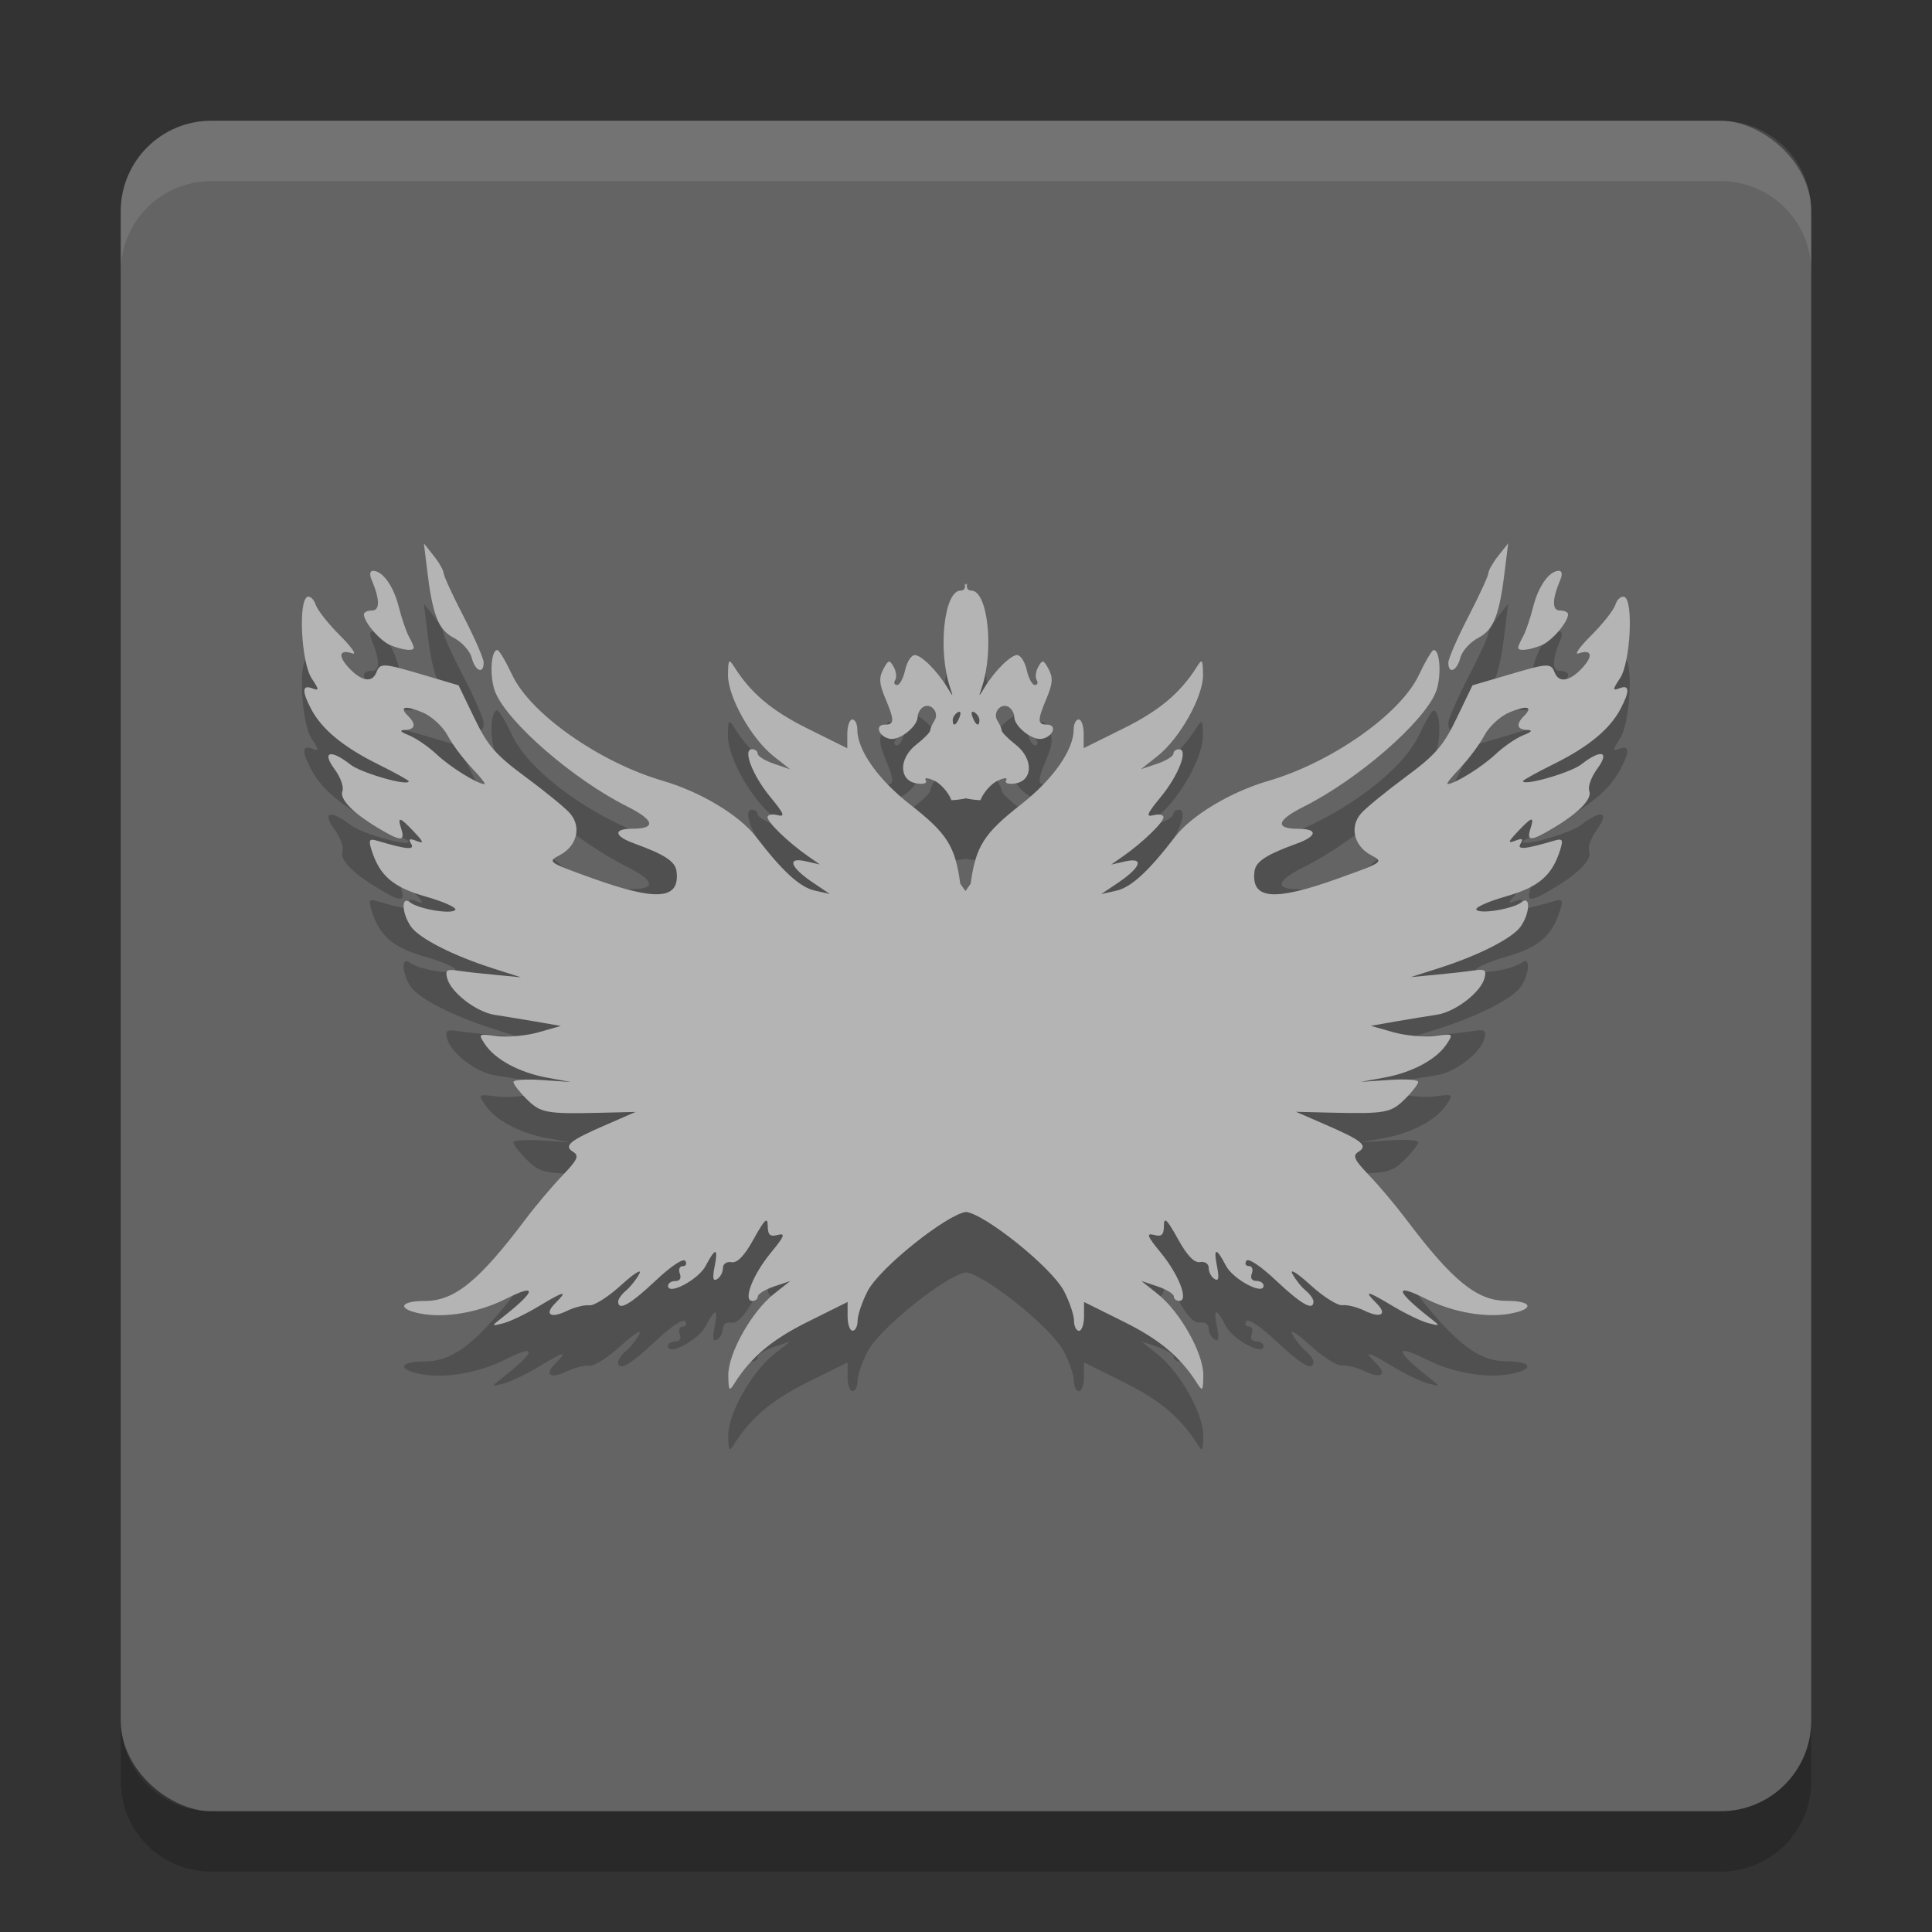 <?xml version="1.0" encoding="UTF-8" standalone="no"?>
<svg xmlns="http://www.w3.org/2000/svg" height="32" width="32" version="1">
 <rect width="100%" height="100%" fill="#333333" stroke="none"/>
 <rect ry="1.5" rx="1.5" transform="matrix(0,-1,-1,0,0,0)" height="28" width="28" y="-30" x="-30" fill="#646464"/>
 <path opacity=".2" d="m7.021 10 0.05 0.412c0.091 0.771 0.187 1.02 0.446 1.153 0.134 0.069 0.267 0.217 0.296 0.33 0.056 0.221 0.198 0.279 0.198 0.08 0-0.067-0.149-0.409-0.331-0.761-0.182-0.352-0.331-0.676-0.332-0.721-0.001-0.045-0.074-0.175-0.164-0.288zm17.959 0-0.164 0.206c-0.089 0.113-0.163 0.243-0.164 0.288-0.001 0.045-0.15 0.369-0.332 0.721s-0.331 0.694-0.331 0.761c0 0.198 0.142 0.14 0.198-0.08 0.029-0.112 0.162-0.26 0.296-0.33 0.26-0.134 0.355-0.382 0.446-1.153zm-18.802 0.454c-0.05 0-0.06 0.06-0.025 0.143 0.14 0.332 0.143 0.515 0.008 0.515-0.073 0-0.134 0.028-0.134 0.063 0 0.13 0.271 0.444 0.443 0.513 0.204 0.082 0.383 0.101 0.383 0.04 0-0.023-0.037-0.108-0.081-0.187-0.044-0.079-0.119-0.299-0.167-0.489-0.087-0.347-0.268-0.598-0.428-0.598zm19.644 0c-0.16 0-0.341 0.252-0.428 0.598-0.048 0.19-0.123 0.41-0.167 0.489-0.044 0.079-0.081 0.163-0.081 0.187 0 0.061 0.181 0.042 0.385-0.04 0.172-0.069 0.441-0.384 0.441-0.513 0-0.035-0.06-0.063-0.134-0.063-0.135 0-0.132-0.183 0.008-0.515 0.035-0.083 0.025-0.143-0.025-0.143zm-9.849 0.204c0.028 0.072 0.002 0.124-0.063 0.124-0.273 0-0.38 0.989-0.174 1.604 0.055 0.165 0.054 0.165-0.046 0-0.166-0.273-0.429-0.536-0.539-0.536-0.057 0-0.129 0.112-0.159 0.248-0.03 0.136-0.089 0.248-0.134 0.248-0.045 0-0.059-0.037-0.031-0.082 0.028-0.045 0.018-0.143-0.025-0.219-0.069-0.123-0.087-0.119-0.172 0.039-0.074 0.137-0.068 0.241 0.03 0.474 0.159 0.378 0.158 0.444-0.005 0.444-0.172 0-0.102 0.199 0.083 0.235 0.163 0.031 0.461-0.205 0.461-0.365 0-0.058 0.042-0.13 0.091-0.161 0.129-0.079 0.273 0.091 0.188 0.224-0.039 0.06-0.07 0.134-0.071 0.164-0.001 0.03-0.106 0.137-0.233 0.236-0.295 0.231-0.286 0.599 0.015 0.642 0.114 0.016 0.173-0.006 0.144-0.053-0.029-0.047 0.032-0.045 0.145 0.008 0.107 0.05 0.233 0.196 0.281 0.322 0.085-0.004 0.164-0.014 0.24-0.031 0.076 0.017 0.155 0.027 0.24 0.031 0.048-0.126 0.176-0.271 0.283-0.322 0.113-0.053 0.173-0.055 0.144-0.008-0.029 0.047 0.032 0.069 0.145 0.053 0.301-0.042 0.308-0.411 0.013-0.642-0.128-0.1-0.232-0.207-0.233-0.236-0.001-0.03-0.033-0.104-0.071-0.164-0.084-0.132 0.059-0.303 0.188-0.224 0.049 0.03 0.091 0.103 0.091 0.161 0 0.16 0.298 0.397 0.461 0.365 0.185-0.036 0.255-0.235 0.083-0.235-0.163 0-0.164-0.066-0.005-0.444 0.098-0.234 0.105-0.337 0.031-0.474-0.085-0.158-0.103-0.162-0.172-0.039-0.042 0.075-0.054 0.174-0.026 0.219 0.028 0.045 0.013 0.082-0.031 0.082s-0.104-0.112-0.134-0.248c-0.03-0.136-0.102-0.248-0.159-0.248-0.109 0-0.373 0.263-0.539 0.536-0.1 0.165-0.102 0.165-0.046 0 0.206-0.615 0.1-1.604-0.174-1.604-0.065 0-0.091-0.052-0.063-0.124-0.009 0.01-0.017 0.02-0.026 0.031-0.009-0.01-0.017-0.02-0.026-0.031zm-10.881 0.23c-0.155 0.054-0.102 1.086 0.069 1.346 0.128 0.194 0.128 0.211 0.008 0.166-0.165-0.063-0.17 0.049-0.017 0.341 0.176 0.336 0.53 0.629 1.102 0.914 0.284 0.141 0.516 0.269 0.516 0.285 0 0.089-0.787-0.136-0.967-0.277-0.329-0.258-0.478-0.216-0.263 0.074 0.098 0.132 0.158 0.297 0.132 0.364-0.052 0.135 0.17 0.362 0.603 0.621 0.361 0.216 0.438 0.218 0.372 0.01-0.069-0.216-0.029-0.208 0.21 0.045 0.164 0.174 0.171 0.201 0.041 0.151-0.117-0.045-0.138-0.033-0.088 0.048 0.066 0.107-0.076 0.094-0.565-0.051-0.128-0.038-0.143-0.014-0.093 0.148 0.134 0.431 0.356 0.622 0.899 0.777 0.293 0.083 0.514 0.182 0.491 0.219-0.051 0.082-0.608-0.011-0.752-0.124-0.149-0.118-0.136 0.185 0.018 0.404 0.138 0.195 0.694 0.479 1.365 0.693l0.454 0.145-0.413-0.039c-0.227-0.021-0.511-0.052-0.631-0.07-0.184-0.028-0.213-0.009-0.177 0.127 0.062 0.236 0.483 0.559 0.79 0.606 0.146 0.022 0.452 0.072 0.679 0.111l0.413 0.072-0.37 0.105c-0.204 0.058-0.513 0.086-0.688 0.063-0.309-0.041-0.314-0.039-0.198 0.135 0.167 0.252 0.567 0.468 1.026 0.553l0.395 0.072-0.476-0.032c-0.261-0.018-0.474-0.004-0.474 0.032 0 0.036 0.098 0.164 0.218 0.283 0.232 0.231 0.324 0.248 1.228 0.227l0.578-0.014-0.496 0.216c-0.602 0.261-0.703 0.345-0.537 0.447 0.101 0.062 0.07 0.131-0.177 0.388-0.165 0.172-0.44 0.496-0.61 0.722-0.772 1.026-1.179 1.358-1.669 1.358-0.426 0-0.468 0.135-0.064 0.211 0.404 0.075 0.955-0.02 1.4-0.244 0.541-0.273 0.507-0.132-0.078 0.325-0.161 0.126-0.16 0.128 0.041 0.077 0.114-0.029 0.384-0.159 0.6-0.29 0.413-0.249 0.478-0.26 0.258-0.04-0.187 0.186-0.077 0.257 0.195 0.125 0.125-0.06 0.292-0.102 0.37-0.092 0.078 0.01 0.316-0.141 0.529-0.336 0.218-0.199 0.349-0.278 0.297-0.182-0.05 0.094-0.151 0.218-0.221 0.277-0.071 0.058-0.127 0.139-0.127 0.179 0 0.161 0.197 0.052 0.616-0.343 0.26-0.245 0.464-0.381 0.496-0.33 0.03 0.048 0.01 0.087-0.043 0.087-0.053 0-0.074 0.056-0.048 0.124 0.029 0.075-0 0.122-0.074 0.122-0.067 0-0.121 0.036-0.121 0.079 0 0.165 0.506-0.104 0.625-0.333 0.161-0.309 0.21-0.302 0.145 0.021-0.037 0.186-0.025 0.243 0.043 0.201 0.053-0.032 0.096-0.115 0.096-0.182 0-0.07 0.061-0.112 0.142-0.098 0.097 0.017 0.215-0.107 0.37-0.388 0.18-0.325 0.228-0.369 0.23-0.216 0.002 0.153 0.036 0.186 0.165 0.153 0.134-0.035 0.114 0.019-0.116 0.298-0.298 0.362-0.464 0.795-0.304 0.795 0.05 0 0.091-0.033 0.091-0.074 0-0.041 0.122-0.116 0.269-0.166l0.268-0.09-0.271 0.214c-0.37 0.293-0.76 0.99-0.755 1.349v0.002c0.004 0.256 0.015 0.27 0.102 0.13 0.273-0.435 0.625-0.729 1.22-1.023l0.654-0.325v0.238c0 0.131 0.037 0.238 0.083 0.238 0.045 0 0.083-0.075 0.083-0.167s0.074-0.311 0.164-0.486c0.2-0.391 1.312-1.27 1.628-1.314 0.302 0.023 1.425 0.918 1.628 1.314 0.09 0.175 0.164 0.393 0.164 0.486 0 0.092 0.037 0.169 0.083 0.169 0.045 0 0.083-0.109 0.083-0.24v-0.238l0.654 0.325c0.595 0.294 0.946 0.588 1.22 1.023 0.088 0.139 0.099 0.126 0.102-0.13v-0.002c0.005-0.36-0.385-1.055-0.755-1.348l-0.271-0.216 0.268 0.09c0.148 0.05 0.269 0.125 0.269 0.166 0 0.041 0.041 0.074 0.091 0.074 0.159 0-0.006-0.432-0.304-0.795-0.229-0.278-0.249-0.332-0.116-0.298 0.129 0.034 0.164 0.001 0.165-0.153 0.002-0.154 0.05-0.108 0.23 0.217 0.155 0.281 0.273 0.403 0.37 0.386 0.081-0.014 0.142 0.028 0.142 0.098 0 0.067 0.043 0.149 0.096 0.182 0.068 0.042 0.08-0.015 0.043-0.201-0.065-0.323-0.015-0.33 0.145-0.021 0.119 0.229 0.625 0.498 0.625 0.333 0-0.043-0.054-0.079-0.121-0.079-0.074 0-0.103-0.047-0.074-0.122 0.026-0.068 0.005-0.124-0.048-0.124-0.053 0-0.073-0.039-0.043-0.087 0.032-0.051 0.236 0.085 0.496 0.33 0.419 0.395 0.616 0.505 0.616 0.344 0-0.04-0.057-0.122-0.127-0.18-0.071-0.058-0.171-0.182-0.221-0.277-0.051-0.096 0.079-0.016 0.297 0.183 0.213 0.195 0.451 0.345 0.529 0.335 0.078-0.01 0.245 0.031 0.37 0.092 0.272 0.131 0.382 0.06 0.195-0.125-0.221-0.22-0.156-0.209 0.258 0.04 0.216 0.13 0.486 0.261 0.6 0.29 0.201 0.051 0.202 0.049 0.041-0.077-0.584-0.457-0.618-0.597-0.078-0.325 0.445 0.224 0.996 0.32 1.4 0.244 0.403-0.075 0.362-0.211-0.064-0.211-0.491 0-0.897-0.33-1.669-1.356-0.17-0.226-0.445-0.552-0.61-0.724-0.246-0.257-0.278-0.325-0.177-0.388 0.165-0.102 0.065-0.186-0.537-0.447l-0.496-0.216 0.578 0.014c0.904 0.021 0.996 0.004 1.228-0.227 0.12-0.119 0.218-0.247 0.218-0.283 0-0.036-0.213-0.05-0.474-0.032l-0.476 0.032 0.395-0.072c0.46-0.085 0.859-0.301 1.026-0.553 0.115-0.174 0.111-0.176-0.198-0.135-0.174 0.023-0.484-0.005-0.688-0.063l-0.37-0.105 0.413-0.072c0.227-0.039 0.533-0.089 0.679-0.111 0.307-0.047 0.728-0.37 0.79-0.606 0.036-0.136 0.007-0.155-0.177-0.127-0.12 0.018-0.404 0.05-0.631 0.071l-0.413 0.039 0.455-0.145c0.671-0.214 1.228-0.498 1.365-0.693 0.154-0.219 0.167-0.522 0.018-0.404-0.144 0.113-0.701 0.206-0.752 0.124-0.023-0.037 0.198-0.135 0.491-0.219 0.543-0.155 0.765-0.344 0.899-0.775 0.051-0.162 0.036-0.188-0.093-0.15-0.489 0.145-0.632 0.158-0.565 0.051 0.05-0.081 0.029-0.093-0.088-0.048-0.129 0.049-0.123 0.023 0.041-0.151 0.239-0.253 0.279-0.261 0.21-0.045-0.067 0.209 0.011 0.206 0.372-0.01 0.433-0.258 0.655-0.486 0.603-0.621-0.026-0.067 0.034-0.231 0.132-0.364 0.215-0.29 0.066-0.332-0.263-0.074-0.179 0.14-0.967 0.366-0.967 0.277 0-0.016 0.232-0.144 0.516-0.285 0.572-0.284 0.926-0.577 1.102-0.914 0.153-0.292 0.149-0.402-0.017-0.339-0.12 0.046-0.12 0.027 0.008-0.167 0.171-0.26 0.225-1.292 0.069-1.346-0.053-0.018-0.118 0.041-0.147 0.13-0.029 0.09-0.209 0.318-0.4 0.508-0.191 0.19-0.287 0.325-0.212 0.299 0.223-0.076 0.251 0.041 0.058 0.246-0.207 0.22-0.384 0.246-0.453 0.068-0.061-0.159-0.108-0.156-0.79 0.047l-0.57 0.167-0.261 0.542c-0.219 0.457-0.349 0.608-0.841 0.972-0.321 0.237-0.654 0.509-0.739 0.603-0.201 0.223-0.124 0.547 0.165 0.698 0.21 0.11 0.197 0.117-0.549 0.384-1.066 0.383-1.446 0.35-1.385-0.121 0.021-0.161 0.197-0.274 0.704-0.458 0.335-0.122 0.348-0.243 0.026-0.243-0.397 0-0.366-0.141 0.079-0.364 0.893-0.446 1.976-1.383 2.19-1.892 0.101-0.241 0.079-0.712-0.033-0.705-0.029 0.002-0.139 0.19-0.246 0.417-0.303 0.642-1.444 1.445-2.491 1.75-0.626 0.183-1.271 0.569-1.547 0.928-0.439 0.572-0.726 0.836-0.973 0.891l-0.248 0.056 0.283-0.191c0.376-0.255 0.432-0.422 0.117-0.351l-0.235 0.053 0.207-0.145c0.32-0.225 0.659-0.554 0.659-0.639 0-0.042-0.073-0.057-0.164-0.034-0.134 0.035-0.112-0.021 0.117-0.299 0.298-0.362 0.464-0.793 0.304-0.793-0.05 0-0.093 0.033-0.093 0.074 0 0.041-0.12 0.116-0.268 0.166l-0.269 0.09 0.273-0.216c0.37-0.293 0.76-0.988 0.755-1.348-0.004-0.256-0.015-0.271-0.102-0.132-0.273 0.435-0.625 0.729-1.22 1.023l-0.655 0.325v-0.238c0-0.131-0.037-0.238-0.083-0.238-0.045 0-0.083 0.075-0.083 0.167 0 0.34-0.342 0.827-0.873 1.242-0.614 0.481-0.747 0.688-0.833 1.312l-0.086 0.122-0.086-0.122c-0.085-0.624-0.217-0.832-0.831-1.312-0.531-0.415-0.874-0.901-0.874-1.24 0-0.092-0.037-0.169-0.083-0.169-0.045 0-0.083 0.109-0.083 0.24v0.238l-0.654-0.325c-0.595-0.294-0.946-0.59-1.22-1.025-0.088-0.139-0.099-0.124-0.102 0.132-0.005 0.36 0.385 1.057 0.755 1.349l0.273 0.216-0.269-0.092c-0.148-0.05-0.268-0.125-0.268-0.166 0-0.041-0.042-0.074-0.093-0.074-0.159 0 0.006 0.431 0.304 0.793 0.229 0.278 0.251 0.334 0.117 0.299-0.09-0.024-0.164-0.007-0.164 0.035 0 0.085 0.339 0.412 0.659 0.637l0.207 0.145-0.235-0.053c-0.315-0.072-0.259 0.096 0.117 0.351l0.283 0.191-0.248-0.056c-0.246-0.057-0.533-0.319-0.972-0.892-0.276-0.359-0.921-0.747-1.547-0.929-1.047-0.306-2.189-1.109-2.491-1.751-0.107-0.226-0.217-0.413-0.246-0.414-0.112-0.007-0.134 0.462-0.033 0.703 0.214 0.509 1.297 1.445 2.19 1.892 0.445 0.223 0.476 0.364 0.079 0.364-0.322 0-0.308 0.121 0.026 0.243 0.508 0.184 0.683 0.299 0.704 0.46 0.061 0.471-0.319 0.503-1.385 0.121-0.746-0.268-0.759-0.276-0.549-0.386 0.289-0.151 0.366-0.475 0.165-0.698-0.085-0.095-0.418-0.366-0.739-0.603-0.492-0.364-0.622-0.515-0.841-0.972l-0.261-0.54-0.57-0.169c-0.682-0.202-0.729-0.206-0.79-0.047-0.069 0.178-0.244 0.152-0.451-0.067-0.193-0.205-0.167-0.32 0.056-0.245 0.075 0.025-0.02-0.111-0.212-0.301-0.191-0.19-0.371-0.419-0.4-0.508-0.029-0.09-0.094-0.149-0.147-0.13zm1.62 1.837c0.044-0.01 0.142 0.014 0.289 0.076 0.151 0.064 0.333 0.231 0.413 0.381 0.078 0.148 0.26 0.391 0.403 0.539v0.002c0.143 0.148 0.236 0.267 0.207 0.265-0.129-0.008-0.569-0.283-0.797-0.497-0.136-0.128-0.343-0.267-0.456-0.312-0.144-0.057-0.162-0.085-0.061-0.088 0.168-0.006 0.187-0.095 0.048-0.233-0.078-0.077-0.09-0.122-0.046-0.132zm18.578 0c0.044 0.01 0.031 0.055-0.046 0.132-0.139 0.138-0.12 0.227 0.048 0.233 0.101 0.003 0.081 0.032-0.063 0.088-0.114 0.045-0.318 0.184-0.455 0.312-0.228 0.214-0.668 0.489-0.797 0.497-0.03 0.002 0.063-0.117 0.207-0.265v-0.002c0.143-0.148 0.323-0.391 0.402-0.539 0.08-0.15 0.262-0.318 0.413-0.381 0.147-0.062 0.247-0.085 0.291-0.076zm-9.429 0.074c0.047-0.029 0.061 0.004 0.033 0.077-0.055 0.143-0.114 0.168-0.114 0.05 0-0.043 0.036-0.099 0.081-0.127zm0.235 0c0.006-0.014 0.021-0.014 0.045 0 0.045 0.028 0.081 0.084 0.081 0.127 0 0.118-0.059 0.093-0.114-0.05-0.014-0.037-0.017-0.063-0.012-0.077z"/>
 <path fill="#b4b4b4" d="m7.021 9 0.05 0.412c0.091 0.771 0.187 1.02 0.446 1.153 0.134 0.069 0.267 0.217 0.296 0.33 0.056 0.221 0.198 0.279 0.198 0.08 0-0.067-0.149-0.409-0.331-0.761-0.182-0.351-0.331-0.675-0.332-0.72-0.001-0.045-0.074-0.175-0.164-0.288zm17.959 0-0.164 0.206c-0.089 0.113-0.163 0.243-0.164 0.288-0.001 0.045-0.15 0.369-0.332 0.721s-0.331 0.694-0.331 0.761c0 0.198 0.142 0.14 0.198-0.08 0.029-0.112 0.162-0.26 0.296-0.33 0.26-0.134 0.355-0.382 0.446-1.153zm-18.802 0.454c-0.05 0-0.06 0.06-0.025 0.143 0.14 0.332 0.143 0.515 0.008 0.515-0.073 0-0.134 0.028-0.134 0.063 0 0.13 0.271 0.444 0.443 0.513 0.204 0.082 0.383 0.101 0.383 0.04 0-0.023-0.037-0.108-0.081-0.187-0.044-0.079-0.119-0.299-0.167-0.489-0.087-0.347-0.268-0.598-0.428-0.598zm19.644 0c-0.16 0-0.341 0.252-0.428 0.598-0.048 0.19-0.123 0.41-0.167 0.489-0.044 0.079-0.081 0.163-0.081 0.187 0 0.061 0.181 0.042 0.385-0.04 0.172-0.069 0.441-0.384 0.441-0.513 0-0.035-0.06-0.063-0.134-0.063-0.135 0-0.132-0.183 0.008-0.515 0.035-0.083 0.025-0.143-0.025-0.143zm-9.849 0.204c0.028 0.072 0.002 0.124-0.063 0.124-0.273 0-0.38 0.989-0.174 1.604 0.055 0.165 0.054 0.165-0.046 0-0.166-0.273-0.429-0.536-0.539-0.536-0.057 0-0.129 0.112-0.159 0.248-0.03 0.136-0.089 0.248-0.134 0.248-0.045 0-0.059-0.037-0.031-0.082 0.028-0.045 0.018-0.143-0.025-0.219-0.069-0.123-0.087-0.119-0.172 0.039-0.074 0.137-0.068 0.241 0.03 0.474 0.159 0.378 0.158 0.444-0.005 0.444-0.172 0-0.102 0.199 0.083 0.235 0.163 0.031 0.461-0.205 0.461-0.365 0-0.058 0.042-0.13 0.091-0.161 0.129-0.079 0.273 0.091 0.188 0.224-0.039 0.06-0.07 0.134-0.071 0.164-0.001 0.03-0.106 0.137-0.233 0.236-0.295 0.231-0.286 0.599 0.015 0.642 0.114 0.016 0.173-0.006 0.144-0.053-0.029-0.047 0.032-0.045 0.145 0.008 0.107 0.05 0.233 0.196 0.281 0.322 0.085-0.004 0.164-0.014 0.24-0.031 0.076 0.017 0.155 0.027 0.24 0.031 0.048-0.126 0.176-0.271 0.283-0.322 0.113-0.053 0.173-0.055 0.144-0.008-0.029 0.047 0.032 0.069 0.145 0.053 0.301-0.042 0.308-0.411 0.013-0.642-0.128-0.1-0.232-0.207-0.233-0.236-0.001-0.03-0.033-0.104-0.071-0.164-0.084-0.132 0.059-0.303 0.188-0.224 0.049 0.03 0.091 0.103 0.091 0.161 0 0.16 0.298 0.397 0.461 0.365 0.185-0.036 0.255-0.235 0.083-0.235-0.163 0-0.164-0.066-0.005-0.444 0.098-0.234 0.105-0.337 0.031-0.474-0.085-0.158-0.103-0.162-0.172-0.039-0.042 0.075-0.054 0.174-0.026 0.219 0.028 0.045 0.013 0.082-0.031 0.082s-0.104-0.112-0.134-0.248c-0.03-0.136-0.102-0.248-0.159-0.248-0.109 0-0.373 0.263-0.539 0.536-0.1 0.165-0.102 0.165-0.046 0 0.206-0.615 0.1-1.604-0.174-1.604-0.065 0-0.091-0.052-0.063-0.124-0.009 0.01-0.017 0.02-0.026 0.031-0.009-0.01-0.017-0.02-0.026-0.031zm-10.881 0.23c-0.155 0.054-0.102 1.086 0.069 1.346 0.128 0.194 0.128 0.211 0.008 0.166-0.165-0.063-0.17 0.049-0.017 0.341 0.176 0.336 0.53 0.629 1.102 0.914 0.284 0.141 0.516 0.269 0.516 0.285 0 0.089-0.787-0.136-0.967-0.277-0.329-0.258-0.478-0.216-0.263 0.074 0.098 0.132 0.158 0.297 0.132 0.364-0.052 0.135 0.17 0.362 0.603 0.621 0.361 0.216 0.438 0.218 0.372 0.01-0.069-0.216-0.029-0.208 0.21 0.045 0.164 0.174 0.171 0.201 0.041 0.151-0.117-0.045-0.138-0.033-0.088 0.048 0.066 0.107-0.076 0.094-0.565-0.051-0.128-0.038-0.143-0.014-0.093 0.148 0.134 0.431 0.356 0.622 0.899 0.777 0.293 0.083 0.514 0.182 0.491 0.219-0.051 0.082-0.608-0.011-0.752-0.124-0.149-0.118-0.136 0.185 0.018 0.404 0.138 0.195 0.694 0.479 1.365 0.693l0.455 0.145-0.413-0.039c-0.227-0.021-0.511-0.052-0.631-0.071-0.184-0.028-0.213-0.009-0.177 0.127 0.062 0.236 0.483 0.559 0.79 0.606 0.146 0.022 0.452 0.072 0.679 0.111l0.413 0.072-0.37 0.105c-0.204 0.058-0.513 0.086-0.688 0.063-0.309-0.041-0.314-0.039-0.198 0.135 0.167 0.252 0.567 0.468 1.026 0.553l0.395 0.072-0.476-0.032c-0.261-0.018-0.474-0.004-0.474 0.032 0 0.036 0.098 0.164 0.218 0.283 0.232 0.231 0.324 0.248 1.228 0.227l0.578-0.014-0.496 0.216c-0.602 0.261-0.703 0.345-0.537 0.447 0.101 0.062 0.07 0.131-0.177 0.388-0.165 0.172-0.44 0.496-0.61 0.722-0.772 1.026-1.179 1.358-1.669 1.358-0.426 0-0.468 0.135-0.064 0.211 0.404 0.075 0.955-0.02 1.4-0.244 0.541-0.273 0.507-0.132-0.078 0.325-0.161 0.126-0.16 0.128 0.041 0.077 0.114-0.029 0.384-0.159 0.6-0.29 0.413-0.249 0.478-0.26 0.258-0.04-0.187 0.186-0.077 0.257 0.195 0.125 0.125-0.06 0.292-0.102 0.37-0.092 0.078 0.01 0.316-0.141 0.529-0.336 0.218-0.199 0.349-0.278 0.297-0.182-0.05 0.094-0.151 0.218-0.221 0.277-0.071 0.058-0.127 0.139-0.127 0.179 0 0.161 0.197 0.052 0.616-0.343 0.26-0.245 0.464-0.381 0.496-0.33 0.03 0.048 0.01 0.087-0.043 0.087-0.053 0-0.074 0.056-0.048 0.124 0.029 0.075-0 0.122-0.074 0.122-0.067 0-0.121 0.036-0.121 0.079 0 0.165 0.506-0.104 0.625-0.333 0.161-0.309 0.21-0.302 0.145 0.021-0.037 0.186-0.025 0.243 0.043 0.201 0.053-0.032 0.096-0.115 0.096-0.182 0-0.07 0.061-0.112 0.142-0.098 0.097 0.017 0.215-0.107 0.37-0.388 0.18-0.325 0.228-0.369 0.23-0.216 0.002 0.153 0.036 0.186 0.165 0.153 0.134-0.035 0.114 0.019-0.116 0.298-0.298 0.362-0.464 0.795-0.304 0.795 0.05 0 0.091-0.033 0.091-0.074 0-0.041 0.122-0.116 0.269-0.166l0.268-0.09-0.271 0.214c-0.37 0.293-0.76 0.99-0.755 1.349v0.002c0.004 0.256 0.015 0.27 0.102 0.13 0.273-0.435 0.625-0.729 1.22-1.023l0.654-0.325v0.238c0 0.131 0.037 0.238 0.083 0.238 0.045 0 0.083-0.075 0.083-0.167s0.074-0.311 0.164-0.486c0.2-0.391 1.312-1.27 1.628-1.314 0.302 0.023 1.425 0.918 1.628 1.314 0.09 0.175 0.164 0.393 0.164 0.486 0 0.092 0.037 0.169 0.083 0.169 0.045 0 0.083-0.109 0.083-0.24v-0.238l0.654 0.325c0.595 0.294 0.946 0.588 1.22 1.023 0.088 0.139 0.099 0.126 0.102-0.13v-0.002c0.005-0.36-0.385-1.055-0.755-1.348l-0.271-0.216 0.268 0.09c0.148 0.05 0.269 0.125 0.269 0.166 0 0.041 0.041 0.074 0.091 0.074 0.159 0-0.006-0.432-0.304-0.795-0.229-0.278-0.249-0.332-0.116-0.298 0.129 0.034 0.164 0.001 0.165-0.153 0.002-0.154 0.05-0.108 0.23 0.217 0.155 0.281 0.273 0.403 0.37 0.386 0.081-0.014 0.142 0.028 0.142 0.098 0 0.067 0.043 0.149 0.096 0.182 0.068 0.042 0.08-0.015 0.043-0.201-0.065-0.323-0.015-0.33 0.145-0.021 0.119 0.229 0.625 0.498 0.625 0.333 0-0.043-0.054-0.079-0.121-0.079-0.074 0-0.103-0.047-0.074-0.122 0.026-0.068 0.005-0.124-0.048-0.124-0.053 0-0.073-0.039-0.043-0.087 0.032-0.051 0.236 0.085 0.496 0.33 0.419 0.395 0.616 0.505 0.616 0.344 0-0.04-0.057-0.122-0.127-0.18-0.071-0.058-0.171-0.182-0.221-0.277-0.051-0.096 0.079-0.016 0.297 0.183 0.213 0.195 0.451 0.345 0.529 0.335 0.078-0.01 0.245 0.031 0.37 0.092 0.272 0.131 0.382 0.06 0.195-0.125-0.221-0.22-0.156-0.209 0.258 0.04 0.216 0.13 0.486 0.261 0.6 0.29 0.201 0.051 0.202 0.049 0.041-0.077-0.584-0.457-0.618-0.597-0.078-0.325 0.445 0.224 0.996 0.32 1.4 0.244 0.403-0.075 0.362-0.211-0.064-0.211-0.491 0-0.897-0.33-1.669-1.356-0.17-0.226-0.445-0.552-0.61-0.724-0.246-0.257-0.278-0.325-0.177-0.388 0.165-0.102 0.065-0.186-0.537-0.447l-0.496-0.216 0.578 0.014c0.904 0.021 0.996 0.004 1.228-0.227 0.12-0.119 0.218-0.247 0.218-0.283 0-0.036-0.213-0.05-0.474-0.032l-0.476 0.032 0.395-0.072c0.46-0.085 0.859-0.301 1.026-0.553 0.115-0.174 0.111-0.176-0.198-0.135-0.174 0.023-0.484-0.005-0.688-0.063l-0.37-0.105 0.414-0.073c0.227-0.039 0.533-0.089 0.679-0.111 0.307-0.047 0.728-0.37 0.79-0.606 0.036-0.136 0.007-0.155-0.177-0.127-0.12 0.018-0.404 0.05-0.631 0.071l-0.413 0.039 0.455-0.145c0.671-0.214 1.228-0.498 1.365-0.693 0.154-0.219 0.167-0.522 0.018-0.404-0.144 0.113-0.701 0.206-0.752 0.124-0.023-0.037 0.198-0.135 0.491-0.219 0.543-0.155 0.765-0.344 0.899-0.775 0.051-0.162 0.036-0.188-0.093-0.15-0.489 0.145-0.632 0.158-0.565 0.051 0.05-0.081 0.029-0.093-0.088-0.048-0.129 0.049-0.123 0.023 0.041-0.151 0.239-0.253 0.279-0.261 0.21-0.045-0.067 0.209 0.011 0.206 0.372-0.01 0.433-0.258 0.655-0.486 0.603-0.621-0.026-0.067 0.034-0.231 0.132-0.364 0.215-0.29 0.066-0.332-0.263-0.074-0.179 0.14-0.967 0.366-0.967 0.277 0-0.016 0.232-0.144 0.516-0.285 0.572-0.284 0.926-0.577 1.102-0.914 0.153-0.292 0.149-0.402-0.017-0.339-0.12 0.046-0.12 0.027 0.008-0.167 0.171-0.26 0.225-1.292 0.069-1.346-0.053-0.018-0.118 0.041-0.147 0.13-0.029 0.09-0.209 0.318-0.4 0.508-0.191 0.19-0.287 0.325-0.212 0.299 0.223-0.076 0.251 0.041 0.058 0.246-0.207 0.22-0.384 0.246-0.453 0.068-0.061-0.159-0.108-0.156-0.79 0.047l-0.57 0.167-0.261 0.542c-0.219 0.457-0.349 0.608-0.841 0.972-0.321 0.237-0.654 0.509-0.739 0.603-0.201 0.223-0.124 0.547 0.165 0.698 0.21 0.11 0.197 0.117-0.549 0.384-1.066 0.383-1.446 0.35-1.385-0.121 0.021-0.161 0.197-0.274 0.704-0.458 0.335-0.122 0.348-0.243 0.026-0.243-0.397 0-0.366-0.141 0.079-0.364 0.893-0.446 1.976-1.383 2.19-1.892 0.101-0.241 0.079-0.712-0.033-0.705-0.029 0.002-0.139 0.19-0.246 0.417-0.303 0.642-1.444 1.445-2.491 1.75-0.626 0.183-1.271 0.569-1.547 0.928-0.439 0.572-0.726 0.836-0.973 0.891l-0.248 0.056 0.283-0.191c0.376-0.255 0.432-0.422 0.117-0.351l-0.235 0.053 0.207-0.145c0.32-0.225 0.659-0.554 0.659-0.639 0-0.042-0.073-0.057-0.164-0.034-0.134 0.035-0.112-0.021 0.117-0.299 0.298-0.362 0.464-0.793 0.304-0.793-0.05 0-0.093 0.033-0.093 0.074 0 0.041-0.12 0.116-0.268 0.166l-0.269 0.09 0.273-0.216c0.37-0.293 0.76-0.988 0.755-1.348-0.004-0.256-0.015-0.271-0.102-0.132-0.273 0.435-0.625 0.729-1.22 1.023l-0.655 0.325v-0.238c0-0.131-0.037-0.238-0.083-0.238-0.045 0-0.083 0.075-0.083 0.167 0 0.34-0.342 0.827-0.873 1.242-0.614 0.481-0.747 0.688-0.833 1.312l-0.086 0.122-0.086-0.122c-0.085-0.624-0.217-0.832-0.831-1.312-0.531-0.415-0.874-0.901-0.874-1.24 0-0.092-0.037-0.169-0.083-0.169-0.045 0-0.083 0.109-0.083 0.24v0.238l-0.654-0.325c-0.595-0.294-0.946-0.59-1.22-1.025-0.088-0.139-0.099-0.124-0.102 0.132-0.005 0.36 0.385 1.057 0.755 1.349l0.273 0.216-0.269-0.092c-0.148-0.05-0.268-0.125-0.268-0.166 0-0.041-0.042-0.074-0.093-0.074-0.159 0 0.006 0.431 0.304 0.793 0.229 0.278 0.251 0.334 0.117 0.299-0.09-0.024-0.164-0.007-0.164 0.035 0 0.085 0.339 0.412 0.659 0.637l0.207 0.145-0.235-0.053c-0.315-0.072-0.259 0.096 0.117 0.351l0.283 0.191-0.248-0.056c-0.247-0.055-0.534-0.317-0.973-0.89-0.276-0.359-0.921-0.747-1.547-0.929-1.047-0.306-2.189-1.109-2.491-1.75-0.107-0.227-0.217-0.414-0.246-0.415-0.112-0.007-0.134 0.462-0.033 0.703 0.214 0.509 1.297 1.445 2.19 1.892 0.445 0.223 0.476 0.364 0.079 0.364-0.322 0-0.308 0.121 0.026 0.243 0.508 0.184 0.683 0.299 0.704 0.46 0.061 0.471-0.319 0.503-1.385 0.121-0.746-0.268-0.759-0.276-0.549-0.386 0.289-0.151 0.366-0.475 0.165-0.698-0.085-0.095-0.418-0.366-0.739-0.603-0.492-0.364-0.622-0.515-0.841-0.972l-0.261-0.54-0.57-0.169c-0.682-0.202-0.729-0.206-0.79-0.047-0.069 0.179-0.244 0.152-0.451-0.067-0.193-0.205-0.167-0.32 0.056-0.245 0.075 0.026-0.02-0.11-0.212-0.301-0.191-0.19-0.371-0.418-0.4-0.508-0.029-0.09-0.094-0.148-0.147-0.13zm1.62 1.837c0.044-0.01 0.142 0.014 0.289 0.076 0.151 0.064 0.333 0.231 0.413 0.381 0.078 0.148 0.26 0.391 0.403 0.539v0.002c0.143 0.148 0.236 0.267 0.207 0.265-0.129-0.009-0.569-0.284-0.797-0.498-0.136-0.128-0.343-0.267-0.456-0.312-0.144-0.057-0.162-0.085-0.061-0.088 0.168-0.006 0.187-0.095 0.048-0.233-0.078-0.077-0.09-0.122-0.046-0.132zm18.578 0c0.044 0.01 0.031 0.055-0.046 0.132-0.139 0.138-0.12 0.227 0.048 0.233 0.101 0.003 0.081 0.032-0.063 0.088-0.114 0.045-0.318 0.184-0.455 0.312-0.228 0.214-0.668 0.489-0.797 0.497-0.03 0.002 0.063-0.117 0.207-0.265v-0.002c0.143-0.148 0.323-0.391 0.402-0.539 0.08-0.15 0.262-0.318 0.413-0.381 0.147-0.062 0.247-0.085 0.291-0.076zm-9.429 0.074c0.047-0.029 0.061 0.004 0.033 0.077-0.055 0.143-0.114 0.168-0.114 0.05 0-0.043 0.036-0.099 0.081-0.127zm0.235 0c0.006-0.014 0.021-0.014 0.045 0 0.045 0.028 0.081 0.084 0.081 0.127 0 0.118-0.059 0.093-0.114-0.05-0.014-0.037-0.017-0.063-0.012-0.077z"/>
 <path opacity=".1" d="m3.5 2c-0.831 0-1.5 0.669-1.5 1.5v1c0-0.831 0.669-1.5 1.5-1.5h25c0.831 0 1.5 0.669 1.5 1.5v-1c0-0.831-0.669-1.5-1.5-1.5h-25z" fill="#fff"/>
 <path opacity=".2" d="m2 28.5v1c0 0.831 0.669 1.5 1.5 1.5h25c0.831 0 1.5-0.669 1.5-1.5v-1c0 0.831-0.669 1.5-1.5 1.5h-25c-0.831 0-1.5-0.669-1.5-1.5z"/>
</svg>
